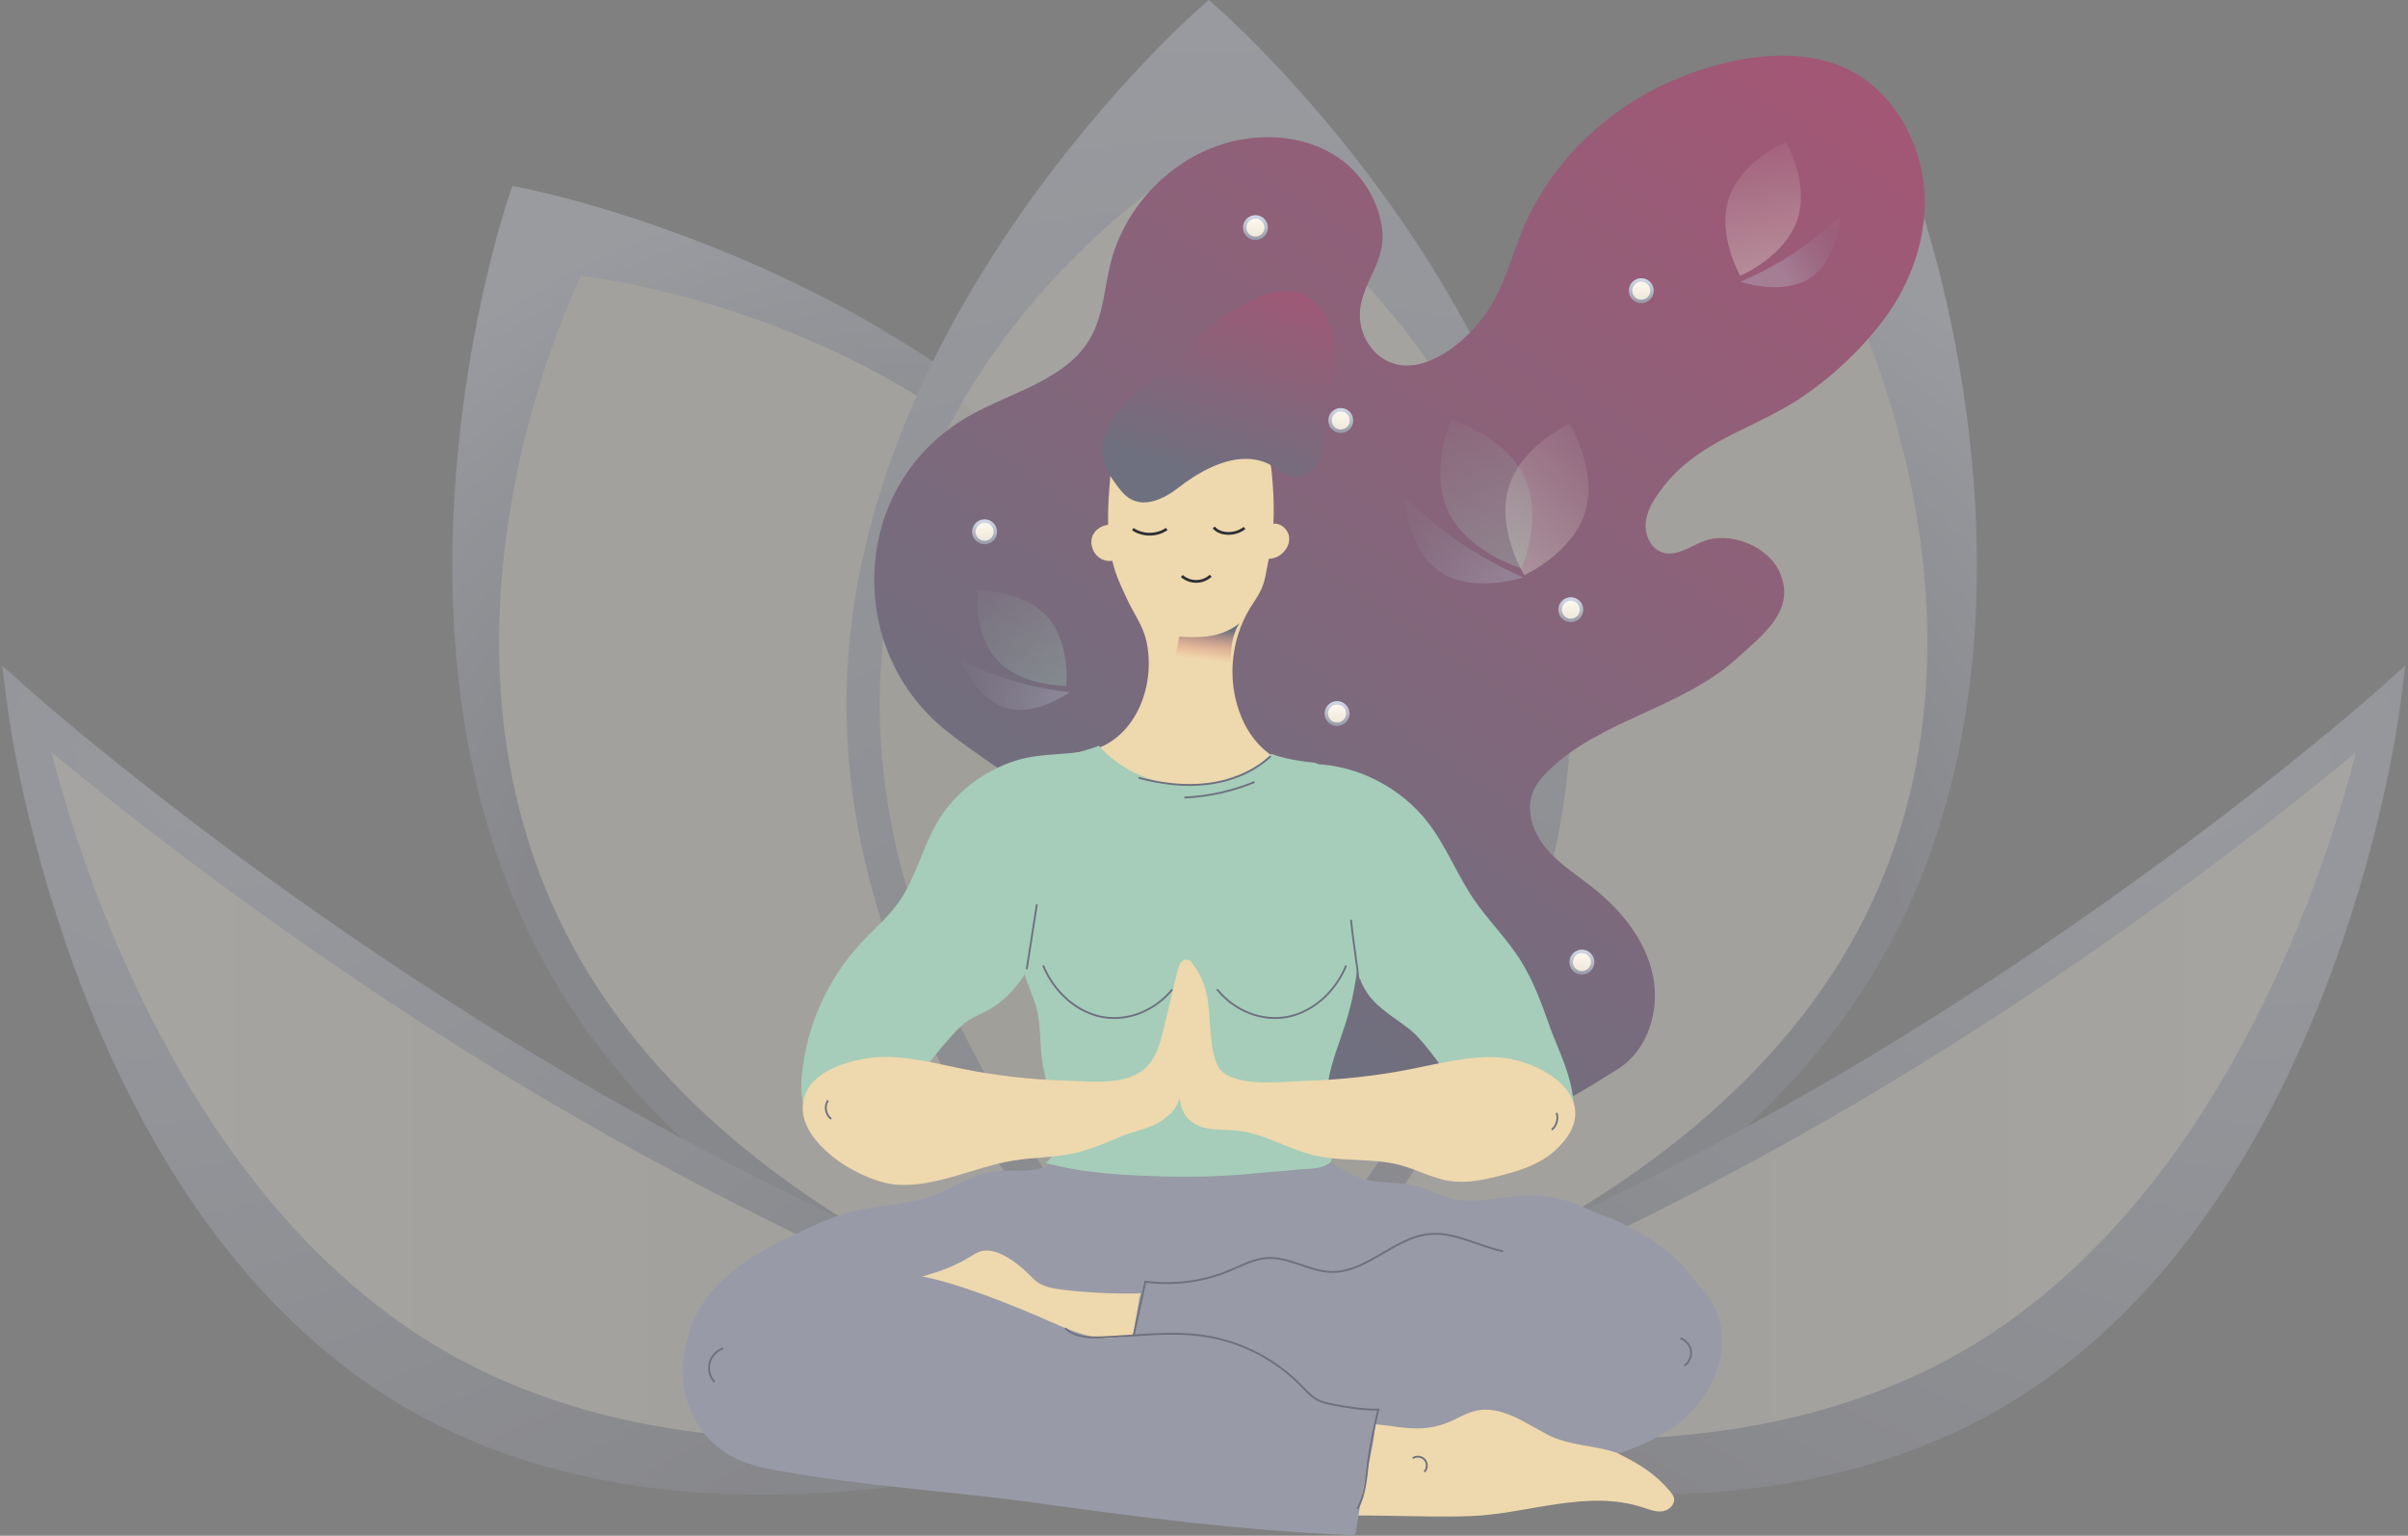<svg width="649" height="414" viewBox="0 0 649 414" fill="none" xmlns="http://www.w3.org/2000/svg">
<rect x="0" y="0" width="649" height="414" fill="#808080" stroke="none"/>
<g opacity="0.3">
<path d="M498.931 261.092C447.963 349.096 325.955 373.993 325.955 373.993C325.955 373.993 286.585 256.179 337.522 168.164C388.477 80.136 510.471 55.276 510.471 55.276C510.471 55.276 549.869 173.078 498.931 261.092Z" fill="#F4EEE2"/>
<path d="M314.06 168.151C364.988 256.166 325.614 373.993 325.614 373.993C325.614 373.993 203.606 349.096 152.653 261.079C101.713 173.078 141.111 55.276 141.111 55.276C141.111 55.276 263.093 80.136 314.06 168.151Z" fill="#F4EEE2"/>
<path fill-rule="evenodd" clip-rule="evenodd" d="M310.184 170.393C359.503 255.586 321.751 371.424 321.364 372.572L326.512 369.626C325.281 369.367 205.866 344.068 156.508 258.874C107.188 173.65 156.182 75.524 156.548 74.358C157.753 74.603 260.827 85.186 310.184 170.393ZM136.848 53.86C135.228 58.76 97.397 174.595 148.78 263.32C200.145 352.074 319.64 377.321 324.709 378.354L328.587 379.145L329.846 375.394C331.479 370.503 369.31 254.669 317.94 165.916C266.558 77.19 147.079 51.933 141.997 50.91L138.118 50.108L136.848 53.86Z" fill="url(#paint0_radial_2109_54297)"/>
<path fill-rule="evenodd" clip-rule="evenodd" d="M333.186 170.393C280.891 255.586 320.921 371.424 321.332 372.572L315.873 369.626C317.178 369.367 443.8 344.068 496.137 258.874C548.434 173.65 496.482 75.524 496.094 74.358C494.817 74.603 385.522 85.186 333.186 170.393ZM516.983 53.86C518.701 58.76 558.815 174.595 504.331 263.32C449.866 352.074 323.159 377.321 317.784 378.354L313.672 379.145L312.337 375.394C310.606 370.503 270.492 254.669 324.962 165.916C379.446 77.19 506.135 51.933 511.523 50.91L515.636 50.108L516.983 53.86Z" fill="url(#paint1_radial_2109_54297)"/>
<path d="M418.972 189.969C418.972 291.588 325.777 373.979 325.777 373.979C325.777 373.979 232.6 291.588 232.6 189.969C232.6 88.349 325.777 5.96 325.777 5.96C325.777 5.96 418.972 88.349 418.972 189.969Z" fill="#FBF6EC"/>
<path d="M337.527 168.163C287.184 255.145 325.041 371.161 325.921 373.85C328.906 371.171 418.973 289.921 418.973 189.97C418.973 159.045 410.32 129.904 398.299 104.335C375.099 120.49 353.025 141.39 337.527 168.163Z" fill="#EDE6D8"/>
<path d="M314.055 168.151C298.557 141.377 276.474 120.49 253.26 104.335C241.248 129.891 232.6 159.031 232.6 189.97C232.6 289.885 322.6 371.135 325.662 373.85C326.558 371.108 364.385 255.132 314.055 168.151Z" fill="#EDE6D8"/>
<path d="M325.775 373.401C328.06 366.378 356.887 273.361 325.775 192.796C294.691 273.361 323.495 366.302 325.775 373.401Z" fill="#D7D1C6"/>
<path fill-rule="evenodd" clip-rule="evenodd" d="M414.503 189.972C414.503 288.45 323.75 369.829 322.83 370.631H328.783C327.846 369.829 237.093 288.347 237.093 189.972C237.093 91.496 324.139 41.723 325.058 40.895C325.967 41.723 414.503 91.585 414.503 189.972ZM322.83 2.626C318.965 6.053 228.133 87.511 228.133 189.972C228.133 292.42 318.965 373.891 322.83 377.319L325.784 379.944L328.77 377.319C332.621 373.891 423.451 292.42 423.451 189.972C423.451 87.511 332.607 6.053 328.77 2.626L325.784 0L322.83 2.626Z" fill="url(#paint2_radial_2109_54297)"/>
<path fill-rule="evenodd" clip-rule="evenodd" d="M158.504 296.871C246.741 347.689 326.861 374.074 326.861 374.074C326.861 374.074 201.261 426.247 113.035 375.445C24.797 324.627 7.29 190.076 7.29 190.076C7.29 190.076 70.254 246.052 158.504 296.871Z" fill="url(#paint3_linear_2109_54297)"/>
<path fill-rule="evenodd" clip-rule="evenodd" d="M155.518 301.36C222.772 340.099 285.991 364.914 312.106 374.478C279.598 383.863 189.14 404.097 120.048 364.321C50.974 324.554 22.346 235.785 13.877 202.782C35.33 220.623 88.391 262.713 155.518 301.36ZM2.1 191.268C2.853 196.841 20.917 328.611 110.037 379.905C199.171 431.24 322.617 380.991 327.829 378.819L338.918 374.227L327.508 370.479C326.714 370.207 246.776 343.6 159.993 293.649C73.156 243.622 10.153 187.916 9.52 187.361L0.568 179.407L2.1 191.268Z" fill="url(#paint4_radial_2109_54297)"/>
<path fill-rule="evenodd" clip-rule="evenodd" d="M493.576 296.871C405.339 347.689 325.219 374.074 325.219 374.074C325.219 374.074 450.819 426.247 539.046 375.445C627.284 324.627 644.79 190.076 644.79 190.076C644.79 190.076 581.826 246.052 493.576 296.871Z" fill="url(#paint5_linear_2109_54297)"/>
<path fill-rule="evenodd" clip-rule="evenodd" d="M493.345 301.36C426.091 340.099 362.872 364.914 336.757 374.478C369.266 383.863 459.723 404.097 528.816 364.321C597.889 324.554 626.517 235.785 634.986 202.782C613.534 220.623 560.473 262.713 493.345 301.36ZM646.763 191.268C646.01 196.841 627.946 328.611 538.826 379.905C449.692 431.24 326.246 380.991 321.035 378.819L309.946 374.227L321.355 370.479C322.15 370.207 402.087 343.6 488.87 293.649C575.707 243.622 638.71 187.916 639.343 187.361L648.295 179.407L646.763 191.268Z" fill="url(#paint6_radial_2109_54297)"/>
</g>
<path d="M236.128 149.153C233.688 166.567 240.05 185.148 255.283 197.181C275.798 213.41 304.992 226.592 316.897 251.059C320.888 259.278 323.101 268.438 328.47 275.839C333.611 282.943 341.228 287.802 348.758 292.295C358.292 297.989 368.209 303.474 379.102 305.686C400.628 310.074 418.824 299.051 436.167 288.098C444.324 282.943 447.513 271.973 445.404 262.552C443.295 253.131 436.794 245.208 429.212 239.217C424.959 235.857 420.271 232.931 416.785 228.787C413.299 224.642 411.155 218.826 413.055 213.758C413.979 211.303 415.757 209.266 417.656 207.455C431.617 193.976 453.282 190.964 468.307 177.329C475.4 170.886 483.976 164.495 479.758 154.499C476.655 147.133 466.198 143.093 458.947 145.967C455.409 147.377 451.853 150.059 448.193 148.979C445.09 148.056 443.348 144.521 443.522 141.3C443.696 138.078 445.404 135.135 447.304 132.523C456.332 120.107 468.76 116.92 481.309 109.746C491.209 104.086 501.213 94.944 507.959 85.802C515.035 76.224 519.253 64.365 518.695 52.472C518.137 40.578 512.543 28.789 502.991 21.684C488.228 10.679 465.744 15.05 450.075 22.032C432.576 29.834 417.778 44.096 410.388 61.875C407.652 68.475 405.839 75.493 402.266 81.692C399.408 86.638 395.469 90.956 390.798 94.248C386.388 97.347 380.828 99.576 375.669 98.026C370.841 96.581 367.355 91.914 366.658 86.951C365.351 77.67 373.542 71.697 372.549 62.206C371.747 54.474 367.303 47.091 360.941 42.65C351.477 36.068 338.649 35.493 327.807 39.429C314.038 44.427 303.075 56.494 299.397 70.652C297.654 77.408 297.41 84.722 294.029 90.834C287.58 102.467 272.643 105.584 261.105 112.184C246.481 120.542 238.133 134.421 236.076 149.153H236.128Z" fill="url(#paint7_linear_2109_54297)"/>
<path d="M333.315 302.482C325.838 300.706 318.116 300.027 310.447 300.497C302.308 301.002 293.733 303.074 288.103 308.995C286.691 310.492 285.471 312.199 283.798 313.4C279.144 316.726 272.713 315.02 267.065 315.96C261.715 316.848 257.096 320.105 252.041 322.055C245.453 324.58 238.307 324.841 231.44 326.2C225.13 327.436 219.361 330.361 213.574 333.043C203.483 337.727 192.485 344.484 187.413 354.828C183.648 362.49 184.798 370.849 189.068 378.058C195.744 389.359 211.012 392.128 224.084 390.857C237.348 389.568 251.03 384.466 263.876 389.307C275.885 393.835 290.735 397.457 303.58 398.606C313.724 399.512 323.99 398.606 334.064 397.439C352.348 395.332 370.492 390.352 388.758 390.265C409.325 390.178 437.822 390.979 453.491 375.306C462.99 365.816 463.81 353.47 455.217 343.126C451.208 338.302 446.032 334.471 440.559 331.476C437.805 329.978 434.929 328.603 431.966 327.593C428.724 326.496 425.761 324.754 422.467 323.762C418.964 322.699 415.286 322.194 411.626 322.281C404.636 322.456 397.525 324.772 390.763 322.978C387.695 322.16 384.889 320.557 381.821 319.739C377.324 318.537 372.496 319.112 368 317.945C363.573 316.796 359.773 314.027 355.851 311.659C348.88 307.445 341.245 304.345 333.332 302.465L333.315 302.482Z" fill="#989AA7"/>
<path d="M301.418 235.491C300.129 224.729 300.512 212.087 296.19 201.743C288.887 203.815 281.026 202.701 273.706 205.052C265.026 207.838 257.27 213.706 252.633 221.612C248.572 228.543 246.812 236.71 242.176 243.258C239.3 247.315 235.448 250.554 232.066 254.194C223.055 263.893 217.356 276.623 216.119 289.805C215.805 293.166 215.805 296.701 217.391 299.678C221.957 308.263 234.297 303.074 239.753 298.494C245.871 293.375 250.455 285.921 255.805 279.983C257.392 278.225 258.995 276.431 260.982 275.108C262.708 273.958 264.677 273.209 266.49 272.199C272.921 268.63 277.174 262.065 279.998 255.273C280.346 254.437 280.695 253.567 281.322 252.922C282.926 251.251 285.854 251.651 287.614 253.149C291.71 256.597 292.669 265.077 296.922 267.498C298.142 268.194 299.623 268.177 301.035 268.159C301.959 268.159 302.9 268.125 303.824 268.107C303.928 257.224 302.708 246.305 301.418 235.491Z" fill="#A5CDB9"/>
<path d="M343.964 204.39C342.848 203.798 341.698 202.979 340.426 201.83C336.905 198.609 334.656 194.394 333.384 189.849C332.356 186.227 331.99 182.431 332.251 178.687C332.617 173.48 334.186 168.361 336.922 163.903C337.811 162.458 338.822 161.064 339.606 159.549C341.158 156.589 341.262 153.646 341.994 150.494C343.702 143.041 343.493 134.665 342.726 127.108C342.622 125.993 342.465 124.844 341.855 123.903C340.112 121.239 334.761 120.421 332.129 118.401C328.382 115.51 324.094 118.523 319.841 119.567C314.926 120.751 309.889 121.518 304.835 121.814C303.963 121.866 303.057 121.901 302.255 122.266C300.059 123.242 299.466 126.063 299.257 128.448C298.508 136.807 297.95 145.967 300.582 154.029C301.418 156.589 302.604 158.975 303.719 161.413C305.549 165.418 308.042 168.535 309 172.975C311.597 184.939 305.968 199.828 293 202.562C298.612 212.087 301.314 222.953 303.283 233.732C303.876 236.971 307.623 267.985 306.264 268.037C315.031 267.707 323.885 266.627 330.944 261.629C334.569 259.052 337.306 255.343 340.949 252.835C342.238 251.947 343.598 251.303 344.992 250.798C343.232 235.404 342.761 219.923 343.981 204.407L343.964 204.39Z" fill="#EED8AD"/>
<path d="M417.691 276.709C415.477 270.527 413.246 264.276 409.725 258.738C406.048 252.939 401.063 248.081 397.211 242.421C392.679 235.769 389.769 228.072 384.836 221.699C377.707 212.47 365.977 206.27 354.247 205.974C351.023 205.905 348.635 205.957 346.352 205.33C345.219 220.254 345.689 235.177 347.363 250.014C349.35 249.457 351.406 249.021 353.498 248.464C354.404 248.22 355.38 247.976 356.269 248.273C356.949 248.499 357.489 249.004 357.977 249.509C360.452 252.016 362.491 254.959 364.008 258.146C365.559 261.403 366.57 264.955 368.644 267.915C371.485 271.938 375.982 274.393 379.869 277.423C389.054 284.598 402.666 315.037 417.882 308.054C430.344 302.342 420.654 285.138 417.673 276.744L417.691 276.709Z" fill="#A5CDB9"/>
<path d="M282.316 292.66C282.874 294.872 283.432 297.101 283.85 299.347C284.582 303.352 285.68 310.771 281.863 313.505C292.234 316.378 303.929 316.9 314.631 317.161C322.753 317.37 330.875 317.057 338.945 316.239C342.413 315.89 345.916 315.768 349.385 315.333C352.243 314.967 355.224 315.368 357.786 313.888C358.204 313.644 358.605 313.365 358.797 312.93C358.954 312.547 358.901 312.111 358.849 311.711C357.943 305.076 356.914 298.337 357.943 291.72C358.797 286.252 361.01 281.115 362.666 275.856C364.409 270.301 365.542 264.537 366.03 258.738C366.222 256.352 366.309 253.88 365.455 251.651C364.671 249.578 363.154 247.872 361.655 246.235C358.239 242.491 352.731 237.685 351.389 232.6C349.943 227.15 351.093 220.167 352.993 214.995C354.108 211.982 355.294 208.865 357.629 206.671C357.42 206.862 355.991 206.305 354.405 205.626C351.703 205.33 349.019 204.982 346.37 204.337C345.202 204.059 343.895 203.711 342.657 203.223C336.592 209.422 326.343 211.965 318.047 211.512C309.75 211.059 301.628 207.263 296.19 201.029C293.001 202.248 289.689 203.153 286.325 203.589C288.556 205.295 289.95 207.907 290.648 210.624C292.983 219.766 292.425 229.657 288.695 238.347C286.918 242.474 284.199 247.541 280.573 250.345C278.9 251.633 277.366 251.79 276.338 253.862C275.222 256.109 275.275 258.947 275.798 261.333C276.617 264.937 278.447 268.229 279.371 271.798C280.504 276.169 280.225 280.767 280.782 285.259C281.096 287.767 281.689 290.222 282.299 292.66H282.316Z" fill="#A5CDB9"/>
<path d="M315.973 266.696C311.214 272.53 303.929 275.403 297.114 274.149C290.299 272.896 284.129 267.532 281.148 260.271" stroke="#6E707F" stroke-width="0.5" stroke-miterlimit="10"/>
<path d="M327.998 266.696C332.756 272.53 340.042 275.403 346.857 274.149C353.672 272.896 359.842 267.532 362.822 260.271" stroke="#6E707F" stroke-width="0.5" stroke-miterlimit="10"/>
<path d="M224.172 311.607C229.732 316.047 237 319.077 241.793 319.373C252.53 320.035 262.639 314.55 273.254 312.826C278.535 311.972 283.955 312.059 289.184 310.945C293.559 310.022 297.69 308.263 301.786 306.487C305.202 305.024 309.141 304.45 312.348 302.569C313.376 301.959 314.3 301.193 315.206 300.427C318.692 297.519 319.023 291.198 319.529 286.896C320.47 278.921 322.997 270.545 322.265 262.517C322.108 260.706 321.132 258.338 319.355 258.721C318.169 258.982 317.681 260.393 317.385 261.577L313.742 276.796C312.993 279.948 312.208 283.17 310.431 285.886C305.742 293.061 294.814 291.528 287.476 291.319C278.081 291.058 268.704 289.996 259.484 288.15C252.216 286.687 244.931 284.72 237.523 284.929C231.336 285.103 221.087 287.628 217.723 293.601C214.063 300.113 218.089 306.678 224.189 311.572L224.172 311.607Z" fill="#EED8AD"/>
<path d="M416.576 312.111C412.846 314.567 408.384 315.925 403.992 317.022C399.669 318.102 395.207 319.025 390.797 318.363C386.161 317.684 381.961 315.316 377.446 314.097C369.899 312.059 361.795 313.261 354.178 311.45C347.119 309.778 340.74 305.564 333.524 304.798C329.184 304.345 324.304 305.007 320.94 302.22C315.903 298.041 318.831 291.842 318.988 286.531C319.249 277.684 317.96 267.88 320.766 259.348C324.286 262.621 325.437 267.706 325.855 272.495C326.273 277.284 326.169 282.229 327.912 286.722C330.596 293.635 345.864 291.511 351.459 291.372C361.115 291.11 370.754 290.066 380.235 288.202C387.695 286.74 395.155 284.772 402.754 284.981C415.861 285.346 433.726 296.892 419.103 310.161C418.301 310.875 417.465 311.537 416.576 312.111Z" fill="#EED8AD"/>
<path d="M326.745 125.836C332.2 123.416 338.248 122.527 343.494 125.958C344.662 126.724 345.743 127.682 347.05 128.152C350.449 129.371 354.213 126.776 355.712 123.503C357.63 119.341 356.915 114.639 357.368 110.216C357.786 106.019 359.355 101.927 359.634 97.748C360.07 91.305 357.926 82.754 351.704 79.603C347.259 77.356 341.821 78.749 337.307 80.891C331.241 83.764 325.856 87.874 321.394 92.889C314.248 100.917 295.406 110.216 297.184 123.224C297.55 125.906 299.136 128.257 300.722 130.451C301.855 132.018 303.058 133.603 304.748 134.543C308.792 136.772 313.829 134.421 317.472 131.565C320.086 129.51 323.276 127.386 326.71 125.854L326.745 125.836Z" fill="url(#paint8_linear_2109_54297)"/>
<path d="M345.83 141.996C344.209 140.655 341.96 140.969 340.427 142.327C339.119 143.494 338.684 144.904 339.102 146.263C338.736 146.802 338.527 147.412 338.684 148.074C338.718 148.213 338.753 148.37 338.788 148.509C339.015 149.449 339.834 150.216 340.74 150.459C345.429 151.713 350.013 145.444 345.83 141.996Z" fill="#EED8AD"/>
<path d="M303.597 147.151C303.719 145.984 303.475 145.061 303.231 143.912C303.179 143.633 303.057 143.407 302.935 143.215C302.813 142.727 302.586 142.275 302.011 142.014C297.775 139.994 292.459 143.424 294.638 148.335C295.51 150.285 297.479 151.417 299.606 151.208C301.436 151.016 303.074 149.763 303.213 148.004C303.388 147.76 303.545 147.481 303.579 147.151H303.597Z" fill="#EED8AD"/>
<path d="M334.029 168.03C329.706 171.443 324.931 171.948 319.649 171.722C318.865 171.687 318.272 171.617 317.819 171.582C317.209 174.978 316.495 178.356 315.641 181.682C317.174 182.1 318.656 182.779 320.103 183.476C323.885 185.339 327.667 187.185 331.449 189.048C332.059 185.531 331.693 181.926 331.693 178.356C331.693 174.786 332.094 171.06 334.029 168.047V168.03Z" fill="url(#paint9_linear_2109_54297)"/>
<path d="M314.508 370.012C300.442 368.01 286.098 368.741 271.963 367.54C264.416 366.895 257.13 364.771 249.81 362.89C244.041 361.41 235.552 360.209 229.679 361.114C227.727 361.41 225.792 362.002 223.805 361.985C221.818 361.967 219.692 361.184 218.75 359.442C217.792 357.684 218.367 355.402 219.639 353.852C220.912 352.303 222.759 351.362 224.607 350.579C236.389 345.616 250.123 345.685 261.052 339.033C262.167 338.354 263.248 337.605 264.503 337.275C269.226 336.038 275.483 341.558 278.533 344.728C280.538 346.817 283.64 347.34 286.516 347.688C294.76 348.663 303.074 348.924 311.353 348.506C316.042 348.263 314.316 357.44 314.369 360.644C314.369 361.236 314.281 369.978 314.508 370.012Z" fill="#EED8AD"/>
<path d="M436.951 338.441C427.591 338.546 418.702 341.158 409.726 338.023C400.593 334.854 391.181 330.239 381.403 333.53C373.42 336.212 366.083 343.213 357.246 342.62C353.725 342.377 350.448 340.862 347.102 339.747C339.869 337.361 335.773 340.583 329.132 342.882C325.28 344.222 321.254 345.058 317.193 345.389C311.894 345.825 308.199 343.926 307.031 350.282C305.498 358.606 304.347 367.191 302.726 375.602C302.395 377.309 302.064 378.998 301.733 380.704C301.402 382.968 301.053 385.215 300.635 387.461C304.243 388.158 307.851 388.819 311.458 389.446C334.152 393.434 357.019 397.213 380.113 397.683C400.401 398.083 425.291 397.474 443.923 388.767C450.79 385.563 457.117 380.67 460.707 374C462.729 370.221 463.81 366.547 464.054 363.064C465.082 348.976 452.742 338.267 436.968 338.424L436.951 338.441Z" fill="#989AA7"/>
<path d="M351.338 409.141C366.327 407.748 381.456 409.246 396.48 408.689C411.766 408.114 427.784 401.392 442.86 406.39C444.586 406.965 446.346 407.661 448.141 407.383C449.936 407.104 451.644 405.363 451.122 403.639C450.93 403.029 450.512 402.524 450.111 402.037C445.823 396.969 441.692 394.618 435.819 391.675C429.701 389.516 422.956 389.795 417.099 386.747C410.912 383.508 404.498 378.737 397.683 380.322C395.295 380.879 393.169 382.185 390.92 383.177C382.868 386.765 376.715 384.187 368.75 383.804C367.652 383.752 352.976 383.404 352.941 383.7L351.32 409.124L351.338 409.141Z" fill="#EED8AD"/>
<path d="M366.797 404.544C367.982 397.074 371.085 388.21 370.666 380.687C367.808 380.444 364.95 380.2 362.091 379.939C360.383 379.799 358.64 379.625 357.071 378.911C355.119 378.006 353.655 376.316 352.139 374.784C340.513 363.082 324.199 357.318 308.025 359.599C304.103 360.156 300.164 361.027 296.225 360.592C290.648 359.982 284.722 356.935 279.597 354.758C273.166 352.024 266.682 349.43 260.041 347.235C253.976 345.233 247.771 343.491 241.392 343.248C236.79 343.056 232.189 343.648 227.588 344.031C222.08 344.484 216.555 344.606 211.047 344.414C206.446 344.258 201.618 343.248 197.225 345.111C194.193 346.4 191.822 348.89 189.905 351.571C185.426 357.927 183.177 365.938 184.275 373.617C185.373 381.297 189.957 388.541 196.737 392.355C200.816 394.653 205.487 395.681 210.106 396.516C232.677 400.644 255.963 401.932 278.743 405.084C306.927 409.002 335.668 412.676 364.078 413.826C364.496 413.826 364.967 413.826 365.228 413.512C365.385 413.338 365.42 413.077 365.455 412.851C365.891 410.082 366.344 407.296 366.78 404.527L366.797 404.544Z" fill="#989AA7"/>
<path d="M318.518 155.283C319.581 156.223 321.01 156.746 322.422 156.728C323.834 156.728 325.245 156.171 326.309 155.213" stroke="#2F3035" stroke-width="0.75" stroke-miterlimit="10"/>
<path d="M305.307 142.64C307.991 144.469 311.79 144.451 314.457 142.605" stroke="#2F3035" stroke-width="0.75" stroke-miterlimit="10"/>
<path d="M327.145 142.17C327.685 142.937 328.574 143.372 329.48 143.598C331.519 144.103 333.785 143.633 335.424 142.327" stroke="#2F3035" stroke-width="0.75" stroke-miterlimit="10"/>
<path d="M287.092 358.032C289.567 360.47 293.419 360.644 296.87 360.504C306.09 360.156 315.362 358.763 324.495 360.121C334.378 361.584 343.738 366.39 350.709 373.547C351.999 374.888 353.254 376.316 354.875 377.239C356.13 377.953 357.542 378.301 358.954 378.58C362.387 379.259 367.982 380.165 371.485 379.973C370.265 385.128 369.237 389.655 368.627 394.914C368.156 398.954 367.825 403.168 365.856 406.738" stroke="#6E707F" stroke-width="0.5" stroke-miterlimit="10"/>
<path d="M380.758 393.086C381.734 392.407 383.215 392.598 383.982 393.487C384.767 394.392 384.732 395.872 383.913 396.743" stroke="#6E707F" stroke-width="0.5" stroke-miterlimit="10"/>
<path d="M405.073 337.292C398.397 335.934 392.105 332.033 385.325 332.66C375.774 333.531 368.384 343.108 358.798 342.882C352.837 342.743 347.364 338.72 341.42 339.138C337.865 339.382 334.64 341.175 331.346 342.551C324.235 345.511 316.339 346.539 308.705 345.494L305.516 360.139" stroke="#6E707F" stroke-width="0.5" stroke-miterlimit="10"/>
<path d="M452.881 360.749C454.345 361.219 455.513 362.56 455.739 364.092C455.966 365.624 455.269 367.244 453.996 368.132" stroke="#6E707F" stroke-width="0.5" stroke-miterlimit="10"/>
<path d="M194.891 363.482C193.13 364.074 191.701 365.607 191.248 367.418C190.795 369.229 191.335 371.249 192.625 372.59" stroke="#6E707F" stroke-width="0.5" stroke-miterlimit="10"/>
<path d="M419.522 299.992C420.08 301.576 419.54 303.492 418.232 304.554" stroke="#6E707F" stroke-width="0.5" stroke-miterlimit="10"/>
<path d="M223.16 296.648C222.097 298.18 222.498 300.549 224.032 301.628" stroke="#6E707F" stroke-width="0.5" stroke-miterlimit="10"/>
<path d="M342.448 203.85C337.864 208.134 331.729 210.554 325.489 211.321C319.25 212.087 312.905 211.268 306.84 209.666" stroke="#6E707F" stroke-width="0.5" stroke-miterlimit="10"/>
<path d="M319.197 214.995C325.681 214.716 332.113 213.288 338.126 210.815" stroke="#6E707F" stroke-width="0.5" stroke-miterlimit="10"/>
<path d="M366.71 264.328H366.153C365.647 258.877 364.636 253.41 364.131 247.959" stroke="#6E707F" stroke-width="0.5" stroke-miterlimit="10"/>
<path d="M276.721 261.281C277.627 255.447 278.551 249.613 279.457 243.78" stroke="#6E707F" stroke-width="0.5" stroke-miterlimit="10"/>
<path fill-rule="evenodd" clip-rule="evenodd" d="M445.251 78.356C445.251 79.95 443.955 81.244 442.359 81.244C440.761 81.244 439.467 79.95 439.467 78.356C439.467 76.758 440.761 75.466 442.359 75.466C443.955 75.466 445.251 76.758 445.251 78.356Z" fill="url(#paint10_linear_2109_54297)"/>
<path fill-rule="evenodd" clip-rule="evenodd" d="M444.787 78.355C444.787 79.002 444.534 79.612 444.076 80.069C443.616 80.529 443.007 80.781 442.359 80.781C441.713 80.781 441.1 80.529 440.641 80.069C440.184 79.612 439.93 79.002 439.93 78.355C439.93 77.017 441.019 75.93 442.357 75.93C443.697 75.928 444.787 77.017 444.787 78.355ZM442.359 75C440.508 75 439 76.502 439 78.353C439 79.251 439.349 80.092 439.985 80.728C440.62 81.359 441.463 81.708 442.359 81.708C443.258 81.708 444.1 81.359 444.735 80.728C445.367 80.092 445.718 79.251 445.718 78.353C445.716 76.504 444.21 75 442.359 75Z" fill="url(#paint11_linear_2109_54297)"/>
<path fill-rule="evenodd" clip-rule="evenodd" d="M363.251 192.356C363.251 193.95 361.955 195.244 360.359 195.244C358.761 195.244 357.467 193.95 357.467 192.356C357.467 190.759 358.761 189.466 360.359 189.466C361.955 189.466 363.251 190.759 363.251 192.356Z" fill="url(#paint12_linear_2109_54297)"/>
<path fill-rule="evenodd" clip-rule="evenodd" d="M362.787 192.355C362.787 193.002 362.534 193.612 362.076 194.069C361.616 194.529 361.007 194.781 360.359 194.781C359.713 194.781 359.1 194.529 358.641 194.069C358.184 193.612 357.93 193.002 357.93 192.355C357.93 191.017 359.019 189.93 360.357 189.93C361.697 189.928 362.787 191.017 362.787 192.355ZM360.359 189C358.508 189 357 190.502 357 192.353C357 193.25 357.349 194.092 357.985 194.728C358.62 195.359 359.463 195.708 360.359 195.708C361.258 195.708 362.1 195.359 362.735 194.728C363.367 194.092 363.718 193.25 363.718 192.353C363.716 190.504 362.21 189 360.359 189Z" fill="url(#paint13_linear_2109_54297)"/>
<path fill-rule="evenodd" clip-rule="evenodd" d="M429.251 259.356C429.251 260.95 427.955 262.244 426.359 262.244C424.761 262.244 423.467 260.95 423.467 259.356C423.467 257.759 424.761 256.466 426.359 256.466C427.955 256.466 429.251 257.759 429.251 259.356Z" fill="url(#paint14_linear_2109_54297)"/>
<path fill-rule="evenodd" clip-rule="evenodd" d="M428.787 259.355C428.787 260.002 428.534 260.612 428.076 261.069C427.616 261.529 427.007 261.781 426.359 261.781C425.713 261.781 425.1 261.529 424.641 261.069C424.184 260.612 423.93 260.002 423.93 259.355C423.93 258.017 425.019 256.93 426.357 256.93C427.697 256.928 428.787 258.017 428.787 259.355ZM426.359 256C424.508 256 423 257.502 423 259.353C423 260.25 423.349 261.092 423.985 261.728C424.62 262.359 425.463 262.708 426.359 262.708C427.258 262.708 428.1 262.359 428.735 261.728C429.367 261.092 429.718 260.25 429.718 259.353C429.716 257.504 428.21 256 426.359 256Z" fill="url(#paint15_linear_2109_54297)"/>
<path fill-rule="evenodd" clip-rule="evenodd" d="M364.251 113.356C364.251 114.95 362.955 116.244 361.359 116.244C359.761 116.244 358.467 114.95 358.467 113.356C358.467 111.759 359.761 110.466 361.359 110.466C362.955 110.466 364.251 111.759 364.251 113.356Z" fill="url(#paint16_linear_2109_54297)"/>
<path fill-rule="evenodd" clip-rule="evenodd" d="M363.787 113.355C363.787 114.002 363.534 114.612 363.076 115.069C362.616 115.529 362.007 115.781 361.359 115.781C360.713 115.781 360.1 115.529 359.641 115.069C359.184 114.612 358.93 114.002 358.93 113.355C358.93 112.017 360.019 110.93 361.357 110.93C362.697 110.928 363.787 112.017 363.787 113.355ZM361.359 110C359.508 110 358 111.502 358 113.353C358 114.25 358.349 115.092 358.985 115.728C359.62 116.359 360.463 116.708 361.359 116.708C362.258 116.708 363.1 116.359 363.735 115.728C364.367 115.092 364.718 114.25 364.718 113.353C364.716 111.504 363.21 110 361.359 110Z" fill="url(#paint17_linear_2109_54297)"/>
<path fill-rule="evenodd" clip-rule="evenodd" d="M341.251 61.355C341.251 62.95 339.955 64.244 338.359 64.244C336.761 64.244 335.467 62.95 335.467 61.355C335.467 59.758 336.761 58.466 338.359 58.466C339.955 58.466 341.251 59.758 341.251 61.355Z" fill="url(#paint18_linear_2109_54297)"/>
<path fill-rule="evenodd" clip-rule="evenodd" d="M340.787 61.355C340.787 62.002 340.534 62.612 340.076 63.069C339.616 63.529 339.007 63.781 338.359 63.781C337.713 63.781 337.1 63.529 336.641 63.069C336.184 62.612 335.93 62.002 335.93 61.355C335.93 60.017 337.019 58.93 338.357 58.93C339.697 58.928 340.787 60.017 340.787 61.355ZM338.359 58C336.508 58 335 59.502 335 61.353C335 62.251 335.349 63.092 335.985 63.728C336.62 64.359 337.463 64.708 338.359 64.708C339.258 64.708 340.1 64.359 340.735 63.728C341.367 63.092 341.718 62.251 341.718 61.353C341.716 59.504 340.21 58 338.359 58Z" fill="url(#paint19_linear_2109_54297)"/>
<path fill-rule="evenodd" clip-rule="evenodd" d="M426.251 164.356C426.251 165.95 424.955 167.244 423.359 167.244C421.761 167.244 420.467 165.95 420.467 164.356C420.467 162.759 421.761 161.466 423.359 161.466C424.955 161.466 426.251 162.759 426.251 164.356Z" fill="url(#paint20_linear_2109_54297)"/>
<path fill-rule="evenodd" clip-rule="evenodd" d="M425.787 164.355C425.787 165.002 425.534 165.612 425.076 166.069C424.616 166.529 424.007 166.781 423.359 166.781C422.713 166.781 422.1 166.529 421.641 166.069C421.184 165.612 420.93 165.002 420.93 164.355C420.93 163.017 422.019 161.93 423.357 161.93C424.697 161.928 425.787 163.017 425.787 164.355ZM423.359 161C421.508 161 420 162.502 420 164.353C420 165.25 420.349 166.092 420.985 166.728C421.62 167.359 422.463 167.708 423.359 167.708C424.258 167.708 425.1 167.359 425.735 166.728C426.367 166.092 426.718 165.25 426.718 164.353C426.716 162.504 425.21 161 423.359 161Z" fill="url(#paint21_linear_2109_54297)"/>
<path fill-rule="evenodd" clip-rule="evenodd" d="M268.251 143.356C268.251 144.95 266.955 146.244 265.359 146.244C263.761 146.244 262.467 144.95 262.467 143.356C262.467 141.759 263.761 140.466 265.359 140.466C266.955 140.466 268.251 141.759 268.251 143.356Z" fill="url(#paint22_linear_2109_54297)"/>
<path fill-rule="evenodd" clip-rule="evenodd" d="M267.787 143.355C267.787 144.002 267.534 144.612 267.076 145.069C266.616 145.529 266.007 145.781 265.359 145.781C264.713 145.781 264.1 145.529 263.641 145.069C263.184 144.612 262.93 144.002 262.93 143.355C262.93 142.017 264.019 140.93 265.357 140.93C266.697 140.928 267.787 142.017 267.787 143.355ZM265.359 140C263.508 140 262 141.502 262 143.353C262 144.25 262.349 145.092 262.985 145.728C263.62 146.359 264.463 146.708 265.359 146.708C266.258 146.708 267.1 146.359 267.735 145.728C268.367 145.092 268.718 144.25 268.718 143.353C268.716 141.504 267.21 140 265.359 140Z" fill="url(#paint23_linear_2109_54297)"/>
<path opacity="0.35" d="M484.393 59.325C481 69.273 469.051 74.331 469.051 74.331C469.051 74.331 462.602 63.256 465.991 53.307C469.381 43.356 481.33 38.303 481.33 38.303C481.33 38.303 487.782 49.376 484.393 59.325Z" fill="url(#paint24_linear_2109_54297)"/>
<path opacity="0.35" fill-rule="evenodd" clip-rule="evenodd" d="M483.421 68.284C475.938 73.199 469.043 75.926 469.043 75.926C469.043 75.926 480.33 79.871 487.812 74.957C495.295 70.041 496.145 58.128 496.145 58.128C496.145 58.128 490.905 63.368 483.421 68.284Z" fill="url(#paint25_linear_2109_54297)"/>
<path opacity="0.35" d="M406.6 131.406C403.228 142.675 410.831 155.046 410.831 155.046C410.831 155.046 423.902 149.144 427.278 137.877C430.653 126.607 423.048 114.24 423.048 114.24C423.048 114.24 409.975 120.139 406.6 131.406Z" fill="url(#paint26_linear_2109_54297)"/>
<path opacity="0.3" d="M390.335 137.884C395.579 148.945 410.075 153.214 410.075 153.214C410.075 153.214 416.069 139.544 410.83 128.482C405.588 117.418 391.094 113.154 391.094 113.154C391.094 113.154 385.095 126.821 390.335 137.884Z" fill="url(#paint27_linear_2109_54297)"/>
<path opacity="0.3" d="M268.819 178.025C275.427 185.118 287.391 184.865 287.391 184.865C287.391 184.865 288.64 173.112 282.034 166.018C275.427 158.923 263.465 159.179 263.465 159.179C263.465 159.179 262.213 170.932 268.819 178.025Z" fill="url(#paint28_linear_2109_54297)"/>
<path opacity="0.4" fill-rule="evenodd" clip-rule="evenodd" d="M393.554 146.307C402.392 152.285 410.565 155.646 410.565 155.646C410.565 155.646 397.051 160.164 388.214 154.188C379.376 148.21 378.556 134 378.556 134C378.556 134 384.715 140.328 393.554 146.307Z" fill="url(#paint29_linear_2109_54297)"/>
<path opacity="0.4" fill-rule="evenodd" clip-rule="evenodd" d="M273.269 183.611C281.372 186.005 288.346 186.582 288.346 186.582C288.346 186.582 279.229 193.232 271.127 190.839C263.024 188.445 258.999 177.916 258.999 177.916C258.999 177.916 265.164 181.217 273.269 183.611Z" fill="url(#paint30_linear_2109_54297)"/>
<defs>
<radialGradient id="paint0_radial_2109_54297" cx="0" cy="0" r="1" gradientUnits="userSpaceOnUse" gradientTransform="translate(246.043 251.823) rotate(-115.743) scale(201.3 213.802)">
<stop offset="0.497" stop-color="#989AA7"/>
<stop offset="1" stop-color="#D2D9E9"/>
</radialGradient>
<radialGradient id="paint1_radial_2109_54297" cx="0" cy="0" r="1" gradientUnits="userSpaceOnUse" gradientTransform="translate(401.199 251.823) rotate(-62.92) scale(203.648 224.092)">
<stop offset="0.497" stop-color="#989AA7"/>
<stop offset="1" stop-color="#D2D9E9"/>
</radialGradient>
<radialGradient id="paint2_radial_2109_54297" cx="0" cy="0" r="1" gradientUnits="userSpaceOnUse" gradientTransform="translate(333.488 369.346) rotate(2.042) scale(376.869 375.862)">
<stop stop-color="#989AA7"/>
<stop offset="1" stop-color="#D2D9E9"/>
</radialGradient>
<linearGradient id="paint3_linear_2109_54297" x1="326.858" y1="281.312" x2="7.278" y2="281.312" gradientUnits="userSpaceOnUse">
<stop stop-color="#EDE6D8"/>
<stop offset="1" stop-color="#FFFAF1"/>
</linearGradient>
<radialGradient id="paint4_radial_2109_54297" cx="0" cy="0" r="1" gradientUnits="userSpaceOnUse" gradientTransform="translate(77.912 191.383) rotate(58.865) scale(247.142 373.819)">
<stop stop-color="#D2D9E9"/>
<stop offset="1" stop-color="#989AA7"/>
</radialGradient>
<linearGradient id="paint5_linear_2109_54297" x1="325.223" y1="281.312" x2="644.802" y2="281.312" gradientUnits="userSpaceOnUse">
<stop stop-color="#EDE6D8"/>
<stop offset="1" stop-color="#FFFAF1"/>
</linearGradient>
<radialGradient id="paint6_radial_2109_54297" cx="0" cy="0" r="1" gradientUnits="userSpaceOnUse" gradientTransform="translate(570.951 191.383) rotate(121.135) scale(247.142 373.819)">
<stop stop-color="#D2D9E9"/>
<stop offset="1" stop-color="#989AA7"/>
</radialGradient>
<linearGradient id="paint7_linear_2109_54297" x1="328" y1="270" x2="496" y2="24" gradientUnits="userSpaceOnUse">
<stop stop-color="#6E707F"/>
<stop offset="1" stop-color="#A25775"/>
</linearGradient>
<linearGradient id="paint8_linear_2109_54297" x1="342" y1="135" x2="360" y2="78" gradientUnits="userSpaceOnUse">
<stop stop-color="#6E707F"/>
<stop offset="1" stop-color="#A25775"/>
</linearGradient>
<linearGradient id="paint9_linear_2109_54297" x1="327.998" y1="150.738" x2="324.501" y2="177.956" gradientUnits="userSpaceOnUse">
<stop offset="0.68" stop-color="#6E707F"/>
<stop offset="1" stop-color="#FF8270" stop-opacity="0"/>
</linearGradient>
<linearGradient id="paint10_linear_2109_54297" x1="442.359" y1="75.466" x2="442.359" y2="81.244" gradientUnits="userSpaceOnUse">
<stop stop-color="#FFFAF1"/>
<stop offset="1" stop-color="#EDE6D8"/>
</linearGradient>
<linearGradient id="paint11_linear_2109_54297" x1="442.359" y1="75" x2="442.359" y2="81.708" gradientUnits="userSpaceOnUse">
<stop stop-color="#D2D9E9"/>
<stop offset="1" stop-color="#989AA7"/>
</linearGradient>
<linearGradient id="paint12_linear_2109_54297" x1="360.359" y1="189.466" x2="360.359" y2="195.244" gradientUnits="userSpaceOnUse">
<stop stop-color="#FFFAF1"/>
<stop offset="1" stop-color="#EDE6D8"/>
</linearGradient>
<linearGradient id="paint13_linear_2109_54297" x1="360.359" y1="189" x2="360.359" y2="195.708" gradientUnits="userSpaceOnUse">
<stop stop-color="#D2D9E9"/>
<stop offset="1" stop-color="#989AA7"/>
</linearGradient>
<linearGradient id="paint14_linear_2109_54297" x1="426.359" y1="256.466" x2="426.359" y2="262.244" gradientUnits="userSpaceOnUse">
<stop stop-color="#FFFAF1"/>
<stop offset="1" stop-color="#EDE6D8"/>
</linearGradient>
<linearGradient id="paint15_linear_2109_54297" x1="426.359" y1="256" x2="426.359" y2="262.708" gradientUnits="userSpaceOnUse">
<stop stop-color="#D2D9E9"/>
<stop offset="1" stop-color="#989AA7"/>
</linearGradient>
<linearGradient id="paint16_linear_2109_54297" x1="361.359" y1="110.466" x2="361.359" y2="116.244" gradientUnits="userSpaceOnUse">
<stop stop-color="#FFFAF1"/>
<stop offset="1" stop-color="#EDE6D8"/>
</linearGradient>
<linearGradient id="paint17_linear_2109_54297" x1="361.359" y1="110" x2="361.359" y2="116.708" gradientUnits="userSpaceOnUse">
<stop stop-color="#D2D9E9"/>
<stop offset="1" stop-color="#989AA7"/>
</linearGradient>
<linearGradient id="paint18_linear_2109_54297" x1="338.359" y1="58.466" x2="338.359" y2="64.244" gradientUnits="userSpaceOnUse">
<stop stop-color="#FFFAF1"/>
<stop offset="1" stop-color="#EDE6D8"/>
</linearGradient>
<linearGradient id="paint19_linear_2109_54297" x1="338.359" y1="58" x2="338.359" y2="64.708" gradientUnits="userSpaceOnUse">
<stop stop-color="#D2D9E9"/>
<stop offset="1" stop-color="#989AA7"/>
</linearGradient>
<linearGradient id="paint20_linear_2109_54297" x1="423.359" y1="161.466" x2="423.359" y2="167.244" gradientUnits="userSpaceOnUse">
<stop stop-color="#FFFAF1"/>
<stop offset="1" stop-color="#EDE6D8"/>
</linearGradient>
<linearGradient id="paint21_linear_2109_54297" x1="423.359" y1="161" x2="423.359" y2="167.708" gradientUnits="userSpaceOnUse">
<stop stop-color="#D2D9E9"/>
<stop offset="1" stop-color="#989AA7"/>
</linearGradient>
<linearGradient id="paint22_linear_2109_54297" x1="265.359" y1="140.466" x2="265.359" y2="146.244" gradientUnits="userSpaceOnUse">
<stop stop-color="#FFFAF1"/>
<stop offset="1" stop-color="#EDE6D8"/>
</linearGradient>
<linearGradient id="paint23_linear_2109_54297" x1="265.359" y1="140" x2="265.359" y2="146.708" gradientUnits="userSpaceOnUse">
<stop stop-color="#D2D9E9"/>
<stop offset="1" stop-color="#989AA7"/>
</linearGradient>
<linearGradient id="paint24_linear_2109_54297" x1="471.907" y1="40.226" x2="478.475" y2="72.407" gradientUnits="userSpaceOnUse">
<stop stop-color="#EDE6D8" stop-opacity="0.2"/>
<stop offset="1" stop-color="#EDE6D8"/>
</linearGradient>
<linearGradient id="paint25_linear_2109_54297" x1="472.658" y1="76.727" x2="495.058" y2="63.92" gradientUnits="userSpaceOnUse">
<stop offset="0.321" stop-color="#BABCCC"/>
<stop offset="1" stop-color="#989AA7" stop-opacity="0.2"/>
</linearGradient>
<linearGradient id="paint26_linear_2109_54297" x1="430.385" y1="122.114" x2="403.493" y2="147.171" gradientUnits="userSpaceOnUse">
<stop stop-color="#EDE6D8" stop-opacity="0.2"/>
<stop offset="1" stop-color="#EDE6D8"/>
</linearGradient>
<linearGradient id="paint27_linear_2109_54297" x1="392.758" y1="114.166" x2="409.656" y2="151.672" gradientUnits="userSpaceOnUse">
<stop stop-color="#A5CDB9" stop-opacity="0.2"/>
<stop offset="1" stop-color="#A5CDB9"/>
</linearGradient>
<linearGradient id="paint28_linear_2109_54297" x1="264.963" y1="159.543" x2="286.706" y2="183.802" gradientUnits="userSpaceOnUse">
<stop stop-color="#A5CDB9" stop-opacity="0.2"/>
<stop offset="1" stop-color="#A5CDB9"/>
</linearGradient>
<linearGradient id="paint29_linear_2109_54297" x1="406.245" y1="156.542" x2="379.757" y2="140.919" gradientUnits="userSpaceOnUse">
<stop stop-color="#ABADBD"/>
<stop offset="1" stop-color="#989AA7" stop-opacity="0.2"/>
</linearGradient>
<linearGradient id="paint30_linear_2109_54297" x1="285.3" y1="188.295" x2="261.564" y2="182.851" gradientUnits="userSpaceOnUse">
<stop stop-color="#ABADBD"/>
<stop offset="1" stop-color="#989AA7" stop-opacity="0.2"/>
</linearGradient>
</defs>
</svg>

